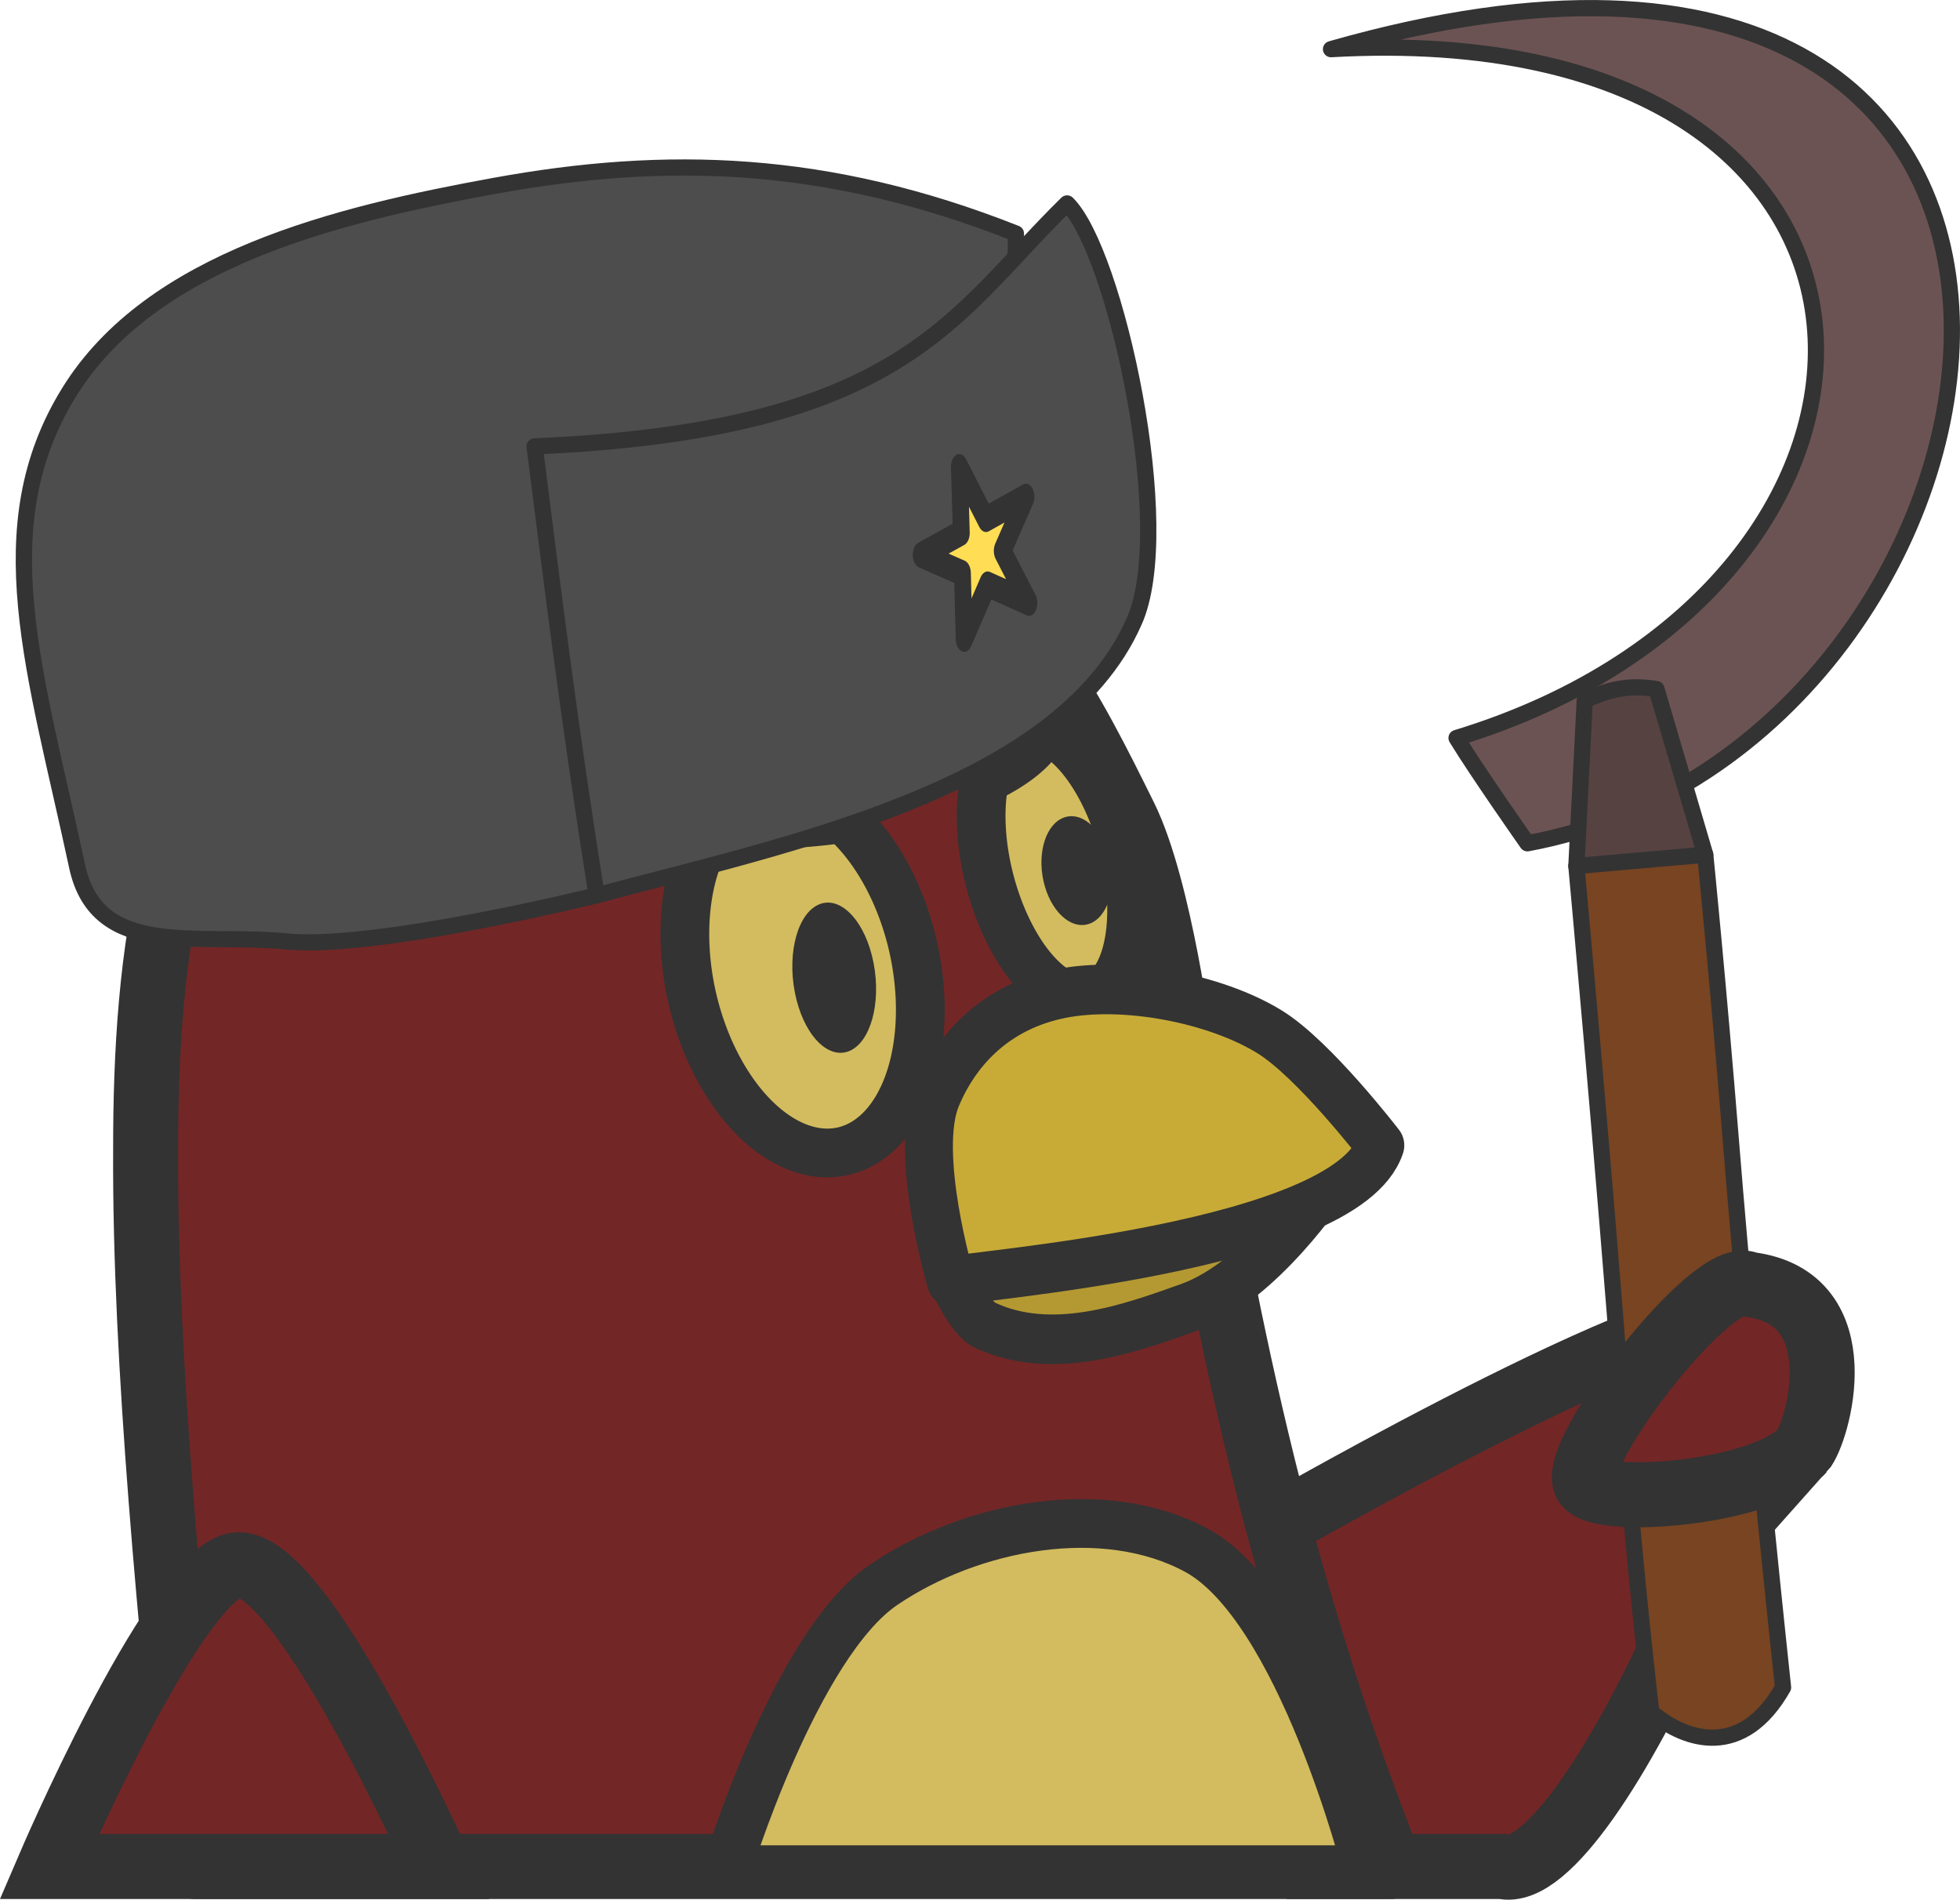 <?xml version="1.0" encoding="UTF-8" standalone="no"?>
<svg
   sodipodi:docname="penguin-sickle.svg"
   inkscape:version="1.2.1 (9c6d41e410, 2022-07-14)"
   id="svg8"
   version="1.1"
   viewBox="0 0 1000 969.118"
   height="969.118"
   width="1000"
   xmlns:inkscape="http://www.inkscape.org/namespaces/inkscape"
   xmlns:sodipodi="http://sodipodi.sourceforge.net/DTD/sodipodi-0.dtd"
   xmlns="http://www.w3.org/2000/svg"
   xmlns:svg="http://www.w3.org/2000/svg"
   xmlns:rdf="http://www.w3.org/1999/02/22-rdf-syntax-ns#"
   xmlns:cc="http://creativecommons.org/ns#"
   xmlns:dc="http://purl.org/dc/elements/1.1/">
  <defs
     id="defs2">
    <clipPath
       clipPathUnits="userSpaceOnUse"
       id="clipPath1512">
      <rect
         style="fill:#782121;fill-opacity:0.498;stroke:none;stroke-width:80;paint-order:stroke fill markers"
         id="rect1514"
         width="747.271"
         height="811.833"
         x="-1202.542"
         y="14.786" />
    </clipPath>
  </defs>
  <sodipodi:namedview
     inkscape:window-maximized="1"
     inkscape:window-y="575"
     inkscape:window-x="1121"
     inkscape:window-height="1048"
     inkscape:window-width="2519"
     showborder="true"
     units="px"
     showgrid="false"
     inkscape:document-rotation="0"
     inkscape:current-layer="layer1"
     inkscape:document-units="px"
     inkscape:cy="551.57956"
     inkscape:cx="869.1924"
     inkscape:zoom="0.82490367"
     inkscape:pageshadow="0"
     inkscape:pageopacity="0.0"
     borderopacity="1.0"
     bordercolor="#666666"
     pagecolor="#ffffff"
     id="base"
     inkscape:pagecheckerboard="1"
     inkscape:snap-nodes="true"
     showguides="true"
     inkscape:guide-bbox="true"
     inkscape:object-paths="true"
     inkscape:snap-intersection-paths="true"
     inkscape:snap-bbox="false"
     inkscape:bbox-paths="true"
     inkscape:bbox-nodes="true"
     fit-margin-top="0"
     fit-margin-left="0"
     fit-margin-right="0"
     fit-margin-bottom="0"
     inkscape:snap-to-guides="true"
     inkscape:showpageshadow="0"
     inkscape:deskcolor="#d1d1d1">
    <inkscape:grid
       type="xygrid"
       id="grid56381"
       originx="0.005"
       originy="272.146" />
    <sodipodi:guide
       position="1917.013,696.972"
       orientation="1754.001,0"
       id="guide5830"
       inkscape:locked="false" />
    <sodipodi:guide
       position="1917.013,-1042.037"
       orientation="0,-1917.013"
       id="guide5832"
       inkscape:locked="false" />
    <sodipodi:guide
       position="-2.2509626e-05,-1057.028"
       orientation="-1754.001,0"
       id="guide5834"
       inkscape:locked="false" />
    <sodipodi:guide
       position="841.214,547.551"
       orientation="0.996,0.093"
       id="guide21981"
       inkscape:locked="false" />
  </sodipodi:namedview>
  <g
     id="layer1"
     inkscape:groupmode="layer"
     inkscape:label="Layer 1"
     transform="translate(369.755,1007.915)">
    <path
       style="fill:#732626;fill-opacity:1;stroke:#333333;stroke-width:33.166;stroke-linejoin:miter;stroke-miterlimit:4;stroke-dasharray:none;stroke-opacity:1;paint-order:stroke fill markers"
       d="m 282.122,-229.764 c 0,0 221.961,-127.57 242.997,-104.059 27.746,31.01 -82.665,289.272 -128.349,278.019 h -95.219 z"
       id="path28359"
       sodipodi:nodetypes="csccc" />
    <path
       style="fill:#732626;fill-opacity:1;stroke:#333333;stroke-width:33.166;stroke-linejoin:round;stroke-miterlimit:4;stroke-dasharray:none;stroke-opacity:1;paint-order:stroke fill markers"
       d="m 232.597,-472.154 c 0,0 -10.355,-82.502 -28.464,-119.077 -26.232,-52.98 -57.173,-115.709 -112.192,-137.378 -95.302,-37.535 -226.278,-24.632 -304.48,41.503 -70.943,59.997 -83.039,166.524 -82.909,266.068 -0.54,108.646 13.131,244.689 25.298,365.234 H 339.556 C 279.416,-207.066 253.44,-346.62 232.597,-472.154 Z"
       id="path22125"
       sodipodi:nodetypes="caaacccc" />
    <path
       id="path23132"
       style="fill:#d3bc5f;fill-opacity:1;stroke:#333333;stroke-width:24.874;stroke-linejoin:round;stroke-miterlimit:4;stroke-dasharray:none;stroke-opacity:1;paint-order:stroke fill markers"
       d="m 60.204,-590.359 c -21.49,2.991 -43.807,3.964 -64.322,2.345 a 93.877,57.854 77.326 0 0 -12.216,90.237 93.877,57.854 77.326 0 0 77.723,76.861 93.877,57.854 77.326 0 0 34.347,-105.793 93.877,57.854 77.326 0 0 -35.532,-63.649 z" />
    <path
       id="path23134"
       style="fill:#d3bc5f;fill-opacity:1;stroke:#333333;stroke-width:24.874;stroke-linejoin:round;stroke-miterlimit:4;stroke-dasharray:none;stroke-opacity:1;paint-order:stroke fill markers"
       d="m 162.892,-635.785 c -3.904,9.399 -14.917,18.041 -30.224,25.36 a 71.056,35.187 75.57 0 0 2.606,51.975 71.056,35.187 75.57 0 0 51.912,59.427 71.056,35.187 75.57 0 0 15.957,-78.06 71.056,35.187 75.57 0 0 -40.251,-58.702 z" />
    <g
       id="g24064"
       transform="matrix(0.352,-0.061,0.058,0.364,-177.813,-421.936)"
       style="stroke:#333333;stroke-width:1.142;stroke-opacity:1">
      <path
         style="fill:#b49932;fill-opacity:1;stroke:#333333;stroke-width:68.545;stroke-linejoin:round;stroke-miterlimit:4;stroke-dasharray:none;stroke-opacity:1;paint-order:stroke fill markers"
         d="m 1332.574,270.865 c 0,0 -113.221,119.124 -221.459,137.573 -90.385,15.406 -205.54,34.557 -292.522,-24.234 -20.296,-13.718 -35.949,-72.752 -35.949,-72.752 l 279.401,-86.021 z"
         id="path20986"
         sodipodi:nodetypes="cssccc" />
      <path
         style="fill:#c8ab37;fill-opacity:1;stroke:#333333;stroke-width:68.545;stroke-linejoin:round;stroke-miterlimit:4;stroke-dasharray:none;stroke-opacity:1;paint-order:stroke fill markers"
         d="m 780.857,316.668 c 23.652,-3.903 564.769,48.164 636.183,-83.904 0,0 -73.908,-133.204 -130.887,-181.225 C 1216.214,-7.403 1091.949,-51.912 1001.12,-49.775 910.29,-47.637 843.535,-2.524 802.418,61.238 756.11,133.047 780.857,316.668 780.857,316.668 Z"
         id="path20125"
         sodipodi:nodetypes="ccszsc" />
    </g>
    <ellipse
       style="fill:#333333;fill-opacity:1;stroke:none;stroke-width:1.246;stroke-linejoin:round;stroke-miterlimit:4;stroke-dasharray:none;paint-order:stroke fill markers"
       id="path24212"
       cx="299.75"
       cy="-484.308"
       transform="matrix(0.953,-0.304,0.219,0.976,0,0)"
       ry="27.895"
       rx="17.777" />
    <ellipse
       style="fill:#333333;fill-opacity:1;stroke:none;stroke-width:1.252;stroke-linejoin:round;stroke-miterlimit:4;stroke-dasharray:none;paint-order:stroke fill markers"
       id="ellipse24316"
       cx="153.714"
       cy="-464.044"
       transform="matrix(0.937,-0.348,0.19,0.982,0,0)"
       ry="38.265"
       rx="21.443" />
    <path
       style="fill:#d3bc5f;fill-opacity:1;stroke:#333333;stroke-width:24.874;stroke-linejoin:round;stroke-miterlimit:4;stroke-dasharray:none;stroke-opacity:1;paint-order:stroke fill markers"
       d="m 327.817,-54.18 c 0,0 -33.968,-134.304 -87.168,-162.947 -47.448,-25.547 -114.776,-12.733 -159.534,17.577 -45.089,30.534 -80.097,145.371 -80.097,145.371 z"
       id="path24827"
       sodipodi:nodetypes="caacc" />
    <path
       style="fill:#732626;fill-opacity:1;stroke:#333333;stroke-width:33.166;stroke-linejoin:miter;stroke-miterlimit:4;stroke-dasharray:none;stroke-opacity:1;paint-order:stroke fill markers"
       d="m -344.605,-55.806 c 0,0 61.429,-143.311 93.701,-153.474 32.273,-10.163 105.153,153.476 105.153,153.476 z"
       id="path36820"
       sodipodi:nodetypes="cscc" />
    <path
       id="rect5938"
       style="fill:#784421;fill-opacity:1;stroke:#333333;stroke-width:8.274;stroke-linejoin:round;stroke-miterlimit:4;stroke-dasharray:none;stroke-opacity:1;paint-order:normal"
       d="m 434.519,-566.151 c 21.871,-15.957 50.54,-14.698 65.749,-5.759 0,0 6.6,65.358 13.243,147.898 10.16,126.236 26.456,276.881 26.456,276.881 -20.621,36.294 -49.304,27.72 -67.22,12.633 0,0 -8.514,-71.737 -14.825,-155.14 -9.492,-125.452 -23.404,-276.513 -23.404,-276.513 z"
       sodipodi:nodetypes="ccsccsc" />
    <path
       style="fill:#732626;fill-opacity:1;stroke:#333333;stroke-width:33.166;stroke-linejoin:miter;stroke-miterlimit:4;stroke-dasharray:none;stroke-opacity:1;paint-order:stroke fill markers"
       d="m 549.878,-268.008 c -19.89,22.105 -104.749,28.685 -110.717,16.626 -7.872,-15.905 65.9,-111.031 83.287,-101.366 55.629,6.749 34.99,76.338 27.43,84.74 z"
       id="path74516"
       sodipodi:nodetypes="sscs" />
    <path
       id="path76110"
       style="fill:#6c5353;fill-opacity:1;stroke:#333333;stroke-width:8.274;stroke-linecap:round;stroke-linejoin:round;stroke-miterlimit:4;stroke-dasharray:none;stroke-opacity:1;paint-order:normal"
       d="m 409.527,-577.753 c 0,0 -25.864,-36.824 -36.141,-53.721 254.323,-77.393 254.214,-369.242 -64.051,-351.371 441.024,-125.869 370.006,355.185 100.192,405.092 z"
       sodipodi:nodetypes="cccc" />
    <path
       id="rect76086"
       style="fill:#574242;fill-opacity:1;stroke:#333333;stroke-width:8.274;stroke-linecap:round;stroke-linejoin:round"
       d="m 475.388,-656.393 24.881,84.482 -65.749,5.759 4.271,-84.509 c 10.101,-4.473 20.574,-8.492 36.597,-5.733 z"
       sodipodi:nodetypes="ccccc" />
    <g
       id="g1178"
       transform="matrix(1.038,-0.085,0.085,1.03,55.209,23.848)"
       style="stroke-width:0.964">
      <path
         id="rect104822"
         style="fill:#4d4d4d;stroke:#333333;stroke-width:7.976;stroke-linecap:round;stroke-linejoin:round;stroke-opacity:1"
         d="m -91.306,-917.189 c 85.1,-8.486 163.581,0.09 252.689,44.427 -6.204,124.722 -190.706,123.394 -232.865,126.659 l 1.514,182.027 c 0,0 -110.219,18.071 -153.28,10.177 -43.06,-7.894 -93.159,1.427 -99.172,-45.354 -12.592,-97.961 -30.91,-170.504 15.115,-233.454 45.629,-62.41 139.07,-76.81 215.999,-84.482 z"
         sodipodi:nodetypes="accczsaa" />
      <path
         id="rect104820"
         style="fill:#4d4d4d;stroke:#333333;stroke-width:7.976;stroke-linecap:round;stroke-linejoin:round;stroke-opacity:1"
         d="m 187.6,-885.489 c -60.316,50.437 -88.463,105.155 -269.743,98.075 3.22,73.181 5.544,134.235 12.176,223.338 92.818,-17.044 230.161,-33.103 273.31,-112.792 24.564,-44.047 5.995,-183.341 -15.742,-208.622 z"
         sodipodi:nodetypes="ccccc" />
      <path
         sodipodi:type="star"
         style="fill:#ffdd55;stroke:#333333;stroke-width:110.608;stroke-linejoin:round;stroke-opacity:1;paint-order:stroke fill markers"
         id="path912"
         inkscape:flatsided="false"
         sodipodi:sides="5"
         sodipodi:cx="-1466.0114"
         sodipodi:cy="-130.3551"
         sodipodi:r1="386.08459"
         sodipodi:r2="146.71214"
         sodipodi:arg1="1.5707963"
         sodipodi:arg2="2.1991149"
         inkscape:rounded="0"
         inkscape:randomized="0"
         inkscape:transform-center-y="50.459212"
         transform="matrix(-0.069,-0.038,-0.029,0.109,26.072,-758.987)"
         inkscape:transform-center-x="15.590116"
         d="m -1466.011,255.729 -86.235,-267.392 -280.953,0.614 227.657,-164.643 -87.403,-267.012 226.935,165.637 226.935,-165.637 -87.403,267.012 227.657,164.643 -280.953,-0.614 z" />
    </g>
  </g>
</svg>
